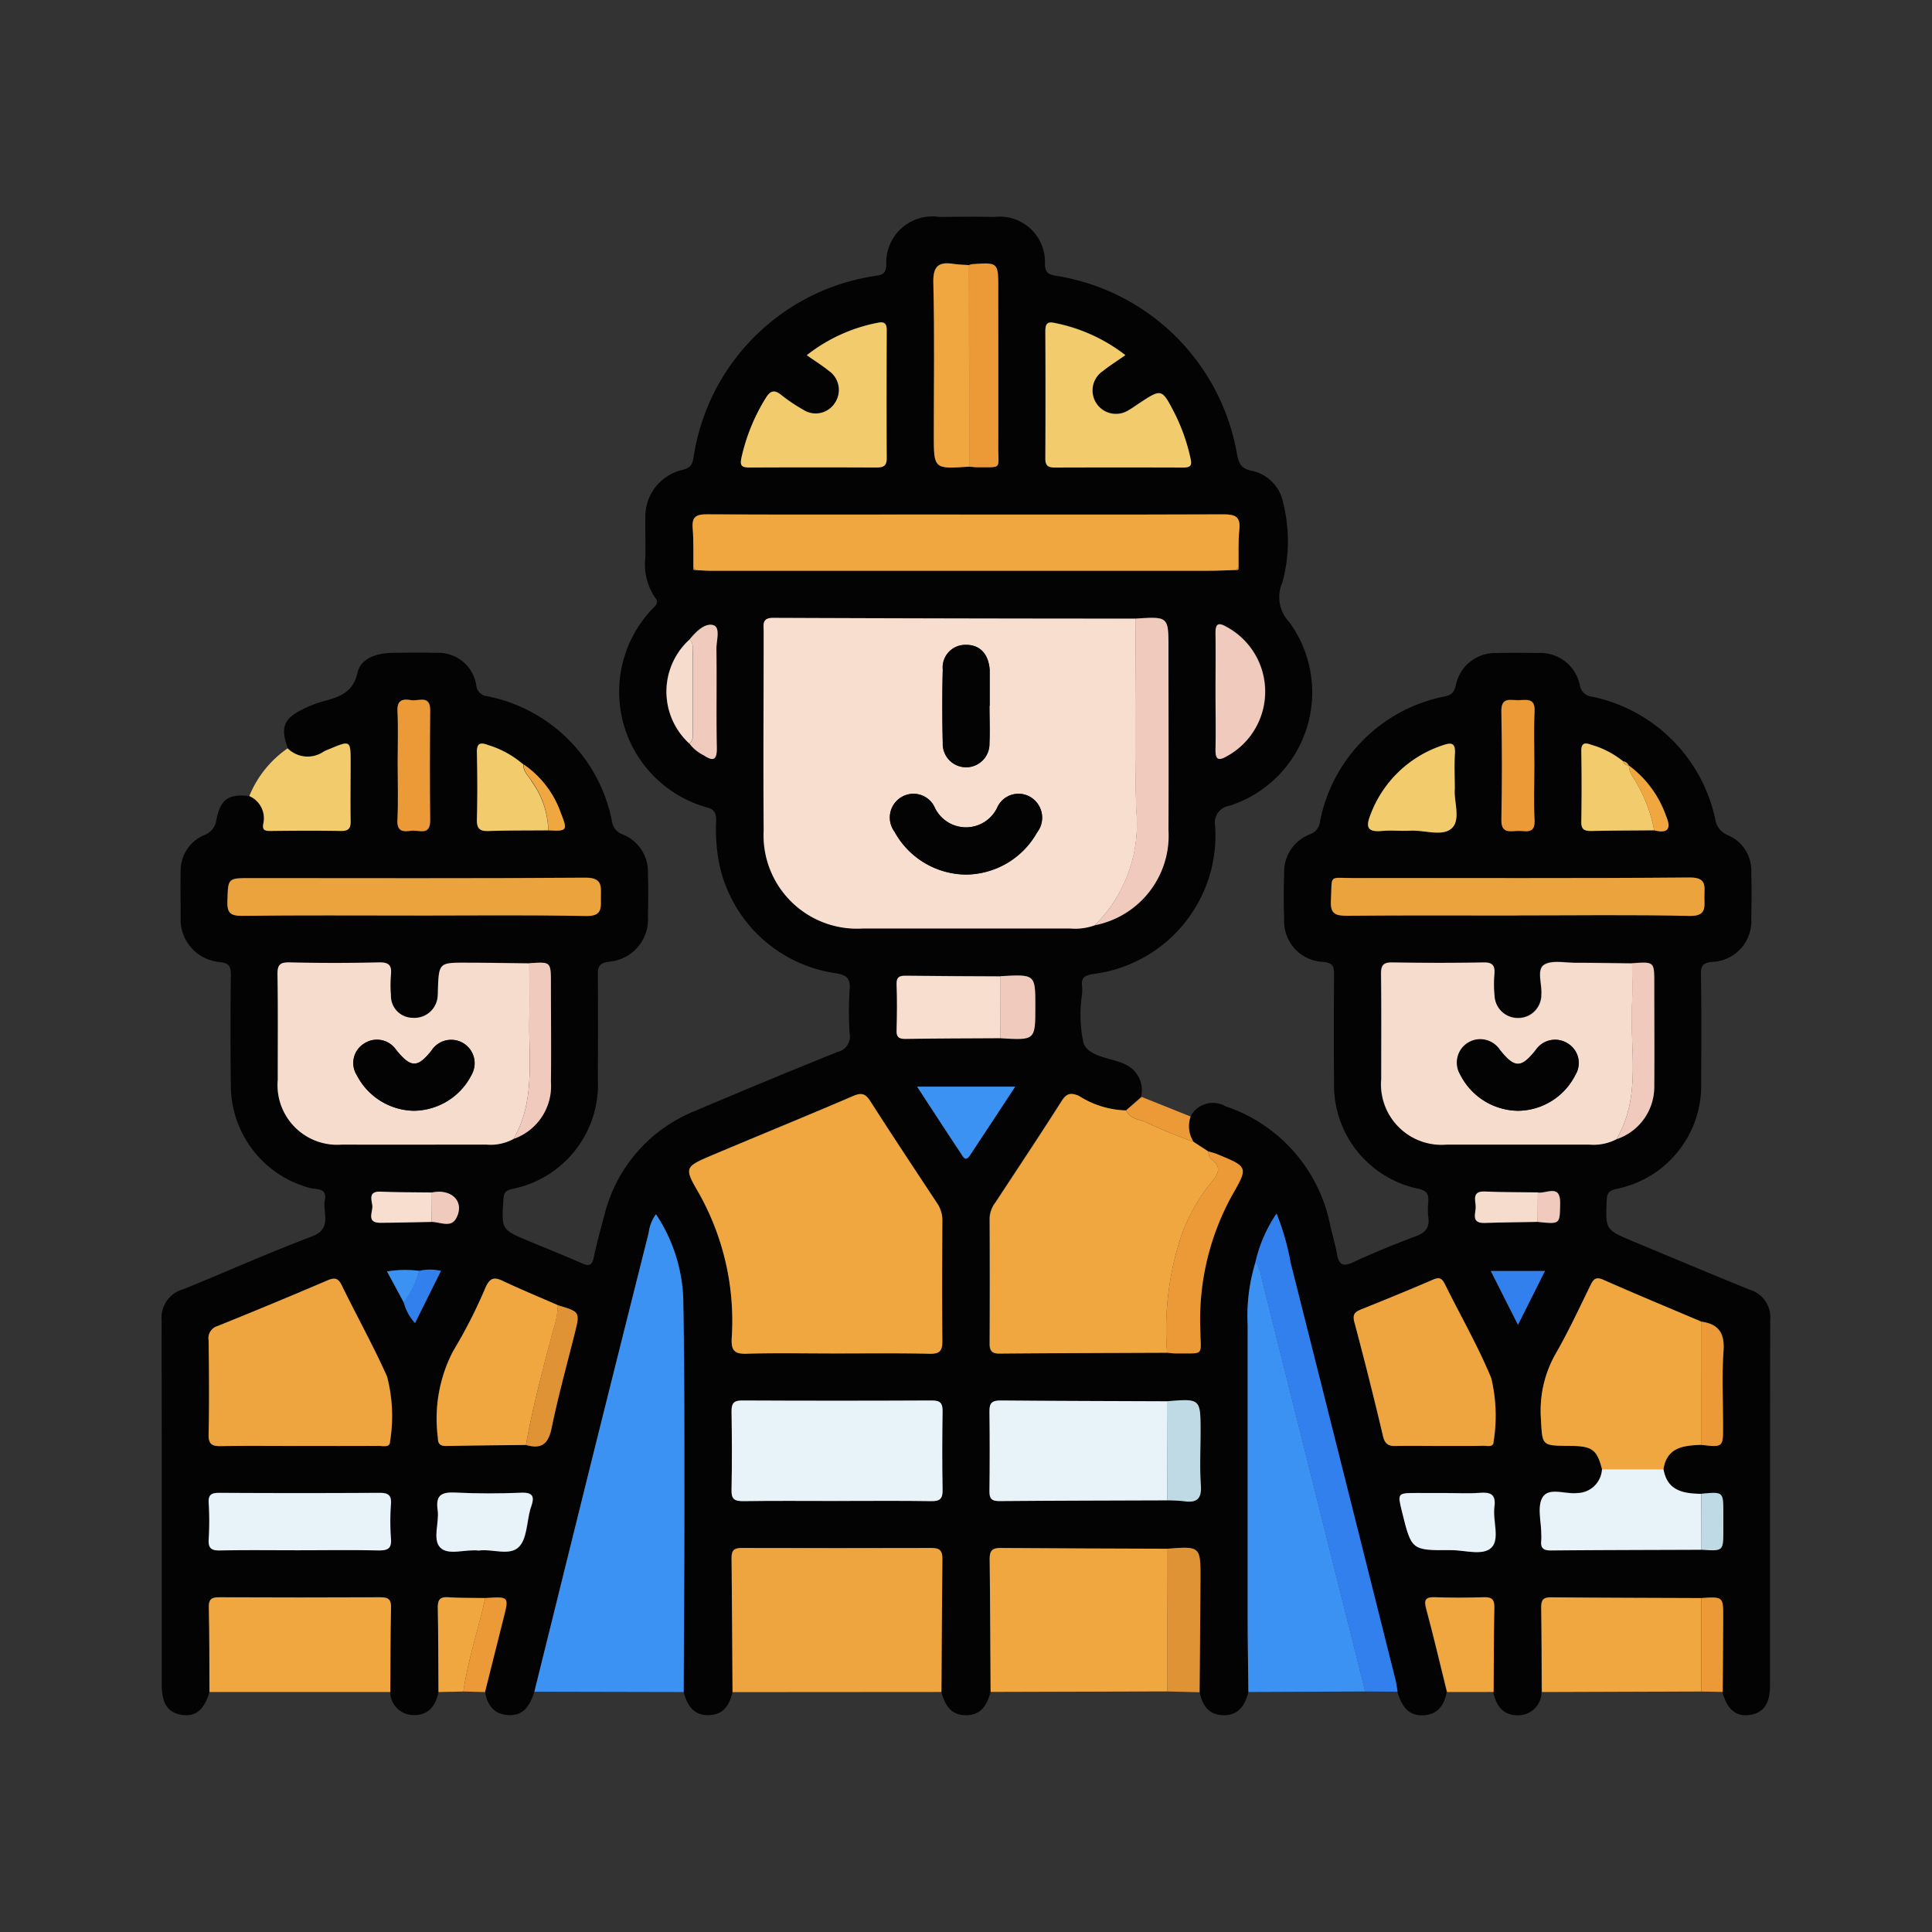 <svg xmlns="http://www.w3.org/2000/svg" width="65" height="65" viewBox="0 0 65 65">
  <rect x="0" y="0" width="65" height="65" fill="#333333" stroke="none"/>
  <g id="_19" data-name="19" transform="translate(-810 -4484)">
    <rect id="Rectángulo_307381" data-name="Rectángulo 307381" width="65" height="65" transform="translate(810 4484)" fill="none"/>
    <g id="Grupo_970478" data-name="Grupo 970478" transform="translate(277.353 4126.827)">
      <path id="Trazado_637736" data-name="Trazado 637736" d="M572.7,394.737a.846.846,0,0,1,1.176-.345,5.3,5.3,0,0,1,3.525,4.008c.073.326.173.646.23.974.066.378.216.418.557.259.683-.319,1.384-.6,2.09-.867.336-.125.479-.305.421-.661a2.21,2.21,0,0,1,0-.475c.014-.247-.01-.389-.331-.462a3.563,3.563,0,0,1-2.839-3.582c-.011-1.2-.007-2.395,0-3.592,0-.268,0-.427-.364-.459a1.368,1.368,0,0,1-1.314-1.444c-.02-.51-.016-1.021,0-1.532a1.351,1.351,0,0,1,.877-1.32.507.507,0,0,0,.328-.422,5.323,5.323,0,0,1,4.219-4.218c.237-.057.3-.167.352-.376A1.349,1.349,0,0,1,583,379.144c.458-.013.916-.008,1.374,0a1.355,1.355,0,0,1,1.426,1.084.453.453,0,0,0,.4.382,5.347,5.347,0,0,1,4.15,4.1.7.7,0,0,0,.436.567,1.276,1.276,0,0,1,.78,1.217c.015.528.012,1.056,0,1.584a1.368,1.368,0,0,1-1.3,1.456c-.327.032-.4.125-.392.434.019,1.2.013,2.395.006,3.592a3.546,3.546,0,0,1-2.857,3.614c-.237.057-.309.131-.319.37-.044,1-.053,1,.891,1.395,1.312.546,2.622,1.1,3.939,1.632a.964.964,0,0,1,.67,1.007c-.01,4.1-.005,8.205-.007,12.308,0,.6-.213.909-.664.981-.476.076-.771-.166-.938-.77.005-.835.013-1.669.016-2.5,0-.707,0-.707-.74-.658-1.687-.007-3.374-.01-5.06-.025-.262,0-.326.1-.322.341.016.948.016,1.9.021,2.846a.782.782,0,0,1-.805.781c-.5,0-.724-.333-.819-.781.006-.946,0-1.892.025-2.838.007-.284-.094-.359-.362-.35-.543.017-1.087.019-1.63,0-.317-.011-.387.074-.3.39.253.928.471,1.865.7,2.8-.081.436-.3.753-.776.779-.545.03-.747-.35-.884-.791-.025-.138-.041-.279-.075-.414q-1.76-7.013-3.526-14.026A8.342,8.342,0,0,0,575.6,398a4.848,4.848,0,0,0-.708,1.622,6.132,6.132,0,0,0-.267,2.133q0,4.932,0,9.864c0,.826.016,1.651.024,2.477-.112.431-.311.783-.822.783s-.728-.324-.818-.775c.01-1.264.024-2.528.03-3.792.005-1.123,0-1.123-1.131-1.035-1.864-.007-3.729-.01-5.594-.026-.27,0-.374.081-.371.359.018,1.494.022,2.989.031,4.484-.114.432-.31.786-.827.786s-.714-.351-.826-.785c.009-1.493.014-2.985.032-4.478,0-.27-.084-.369-.363-.367q-3.189.013-6.378,0c-.237,0-.356.057-.353.32.017,1.51.023,3.02.033,4.53-.1.444-.313.778-.821.778s-.711-.351-.823-.783c.009-2.041.025-4.082.024-6.123,0-2.376.006-4.752-.039-7.128a5.471,5.471,0,0,0-.917-2.821,1.313,1.313,0,0,0-.244.622q-.976,3.884-1.946,7.769-.956,3.834-1.9,7.67c-.138.439-.338.821-.884.791-.479-.027-.7-.341-.775-.779l.622-2.479c.185-.736.185-.736-.611-.684-.418-.007-.837,0-1.254-.026-.288-.019-.35.1-.345.363.018.941.017,1.883.023,2.825-.1.469-.34.807-.871.778a.779.779,0,0,1-.754-.777c.006-.949,0-1.9.024-2.847.007-.3-.127-.341-.378-.34q-2.691.01-5.381,0c-.255,0-.379.042-.371.34.023.949.017,1.9.022,2.847-.169.6-.463.845-.938.77-.452-.071-.664-.376-.664-.98,0-4.1,0-8.2-.007-12.305a.988.988,0,0,1,.715-1.028c1.448-.583,2.872-1.228,4.333-1.777.714-.268.36-.8.444-1.226s-.293-.35-.511-.411a3.573,3.573,0,0,1-2.651-3.411q-.024-1.874,0-3.75c0-.3-.055-.4-.384-.439a1.439,1.439,0,0,1-1.305-1.522c0-.51-.011-1.021,0-1.531a1.3,1.3,0,0,1,.786-1.215.628.628,0,0,0,.417-.519c.141-.7.4-.868,1.109-.8a.814.814,0,0,1,.476.907c-.05.229.032.268.233.267.79-.007,1.581-.011,2.371,0,.256,0,.334-.083.329-.332-.013-.65,0-1.3,0-1.949,0-.777,0-.777-.718-.473a1.527,1.527,0,0,0-.192.086.951.951,0,0,1-1.209-.112c-.25-.7-.137-1,.516-1.315a3.636,3.636,0,0,1,.585-.237c.556-.159,1.084-.254,1.251-1,.108-.481.656-.648,1.164-.656s.987-.014,1.48,0a1.287,1.287,0,0,1,1.348,1.093.4.4,0,0,0,.359.364,5.328,5.328,0,0,1,4.2,4.178.547.547,0,0,0,.349.466,1.348,1.348,0,0,1,.866,1.327c.017.475.011.951,0,1.427a1.426,1.426,0,0,1-1.3,1.534c-.389.049-.386.219-.384.5q.011,1.718,0,3.435a3.583,3.583,0,0,1-2.881,3.712c-.213.053-.281.117-.295.334-.069,1.033-.076,1.033.854,1.42.6.249,1.2.489,1.8.753.243.108.33.048.384-.2.1-.48.23-.956.36-1.431a5.077,5.077,0,0,1,3.033-3.494q2.4-1.022,4.817-1.994a.529.529,0,0,0,.4-.614,10.784,10.784,0,0,1,0-1.478c.031-.384-.1-.494-.471-.554a4.683,4.683,0,0,1-3.921-3.7,6,6,0,0,1-.1-1.42c0-.232-.025-.377-.3-.455a4.04,4.04,0,0,1-1.813-6.717c.112-.111.176-.2.054-.351a2,2,0,0,1-.323-1.354c.009-.44-.006-.881,0-1.321a1.613,1.613,0,0,1,1.255-1.618c.212-.058.31-.126.358-.361a7.268,7.268,0,0,1,6.211-6.177c.234-.045.263-.148.283-.347a1.551,1.551,0,0,1,1.785-1.623c.617-.007,1.233-.013,1.85,0a1.521,1.521,0,0,1,1.7,1.6c.019.277.118.335.369.378a7.343,7.343,0,0,1,6.093,5.993c.056.292.113.484.474.564a1.361,1.361,0,0,1,1.085,1.106,5.254,5.254,0,0,1-.032,2.659,1.215,1.215,0,0,0,.235,1.333,4.007,4.007,0,0,1-2.025,6.181.565.565,0,0,0-.473.651,4.7,4.7,0,0,1-4.15,5.012c-.271.054-.358.149-.324.4a2.033,2.033,0,0,1,0,.264,4.474,4.474,0,0,0,.052,1.671c.205.464.922.471,1.4.7a.95.95,0,0,1,.532,1.091l-.521.454a3.1,3.1,0,0,1-1.587-.487c-.286-.119-.417-.08-.582.179-.727,1.14-1.477,2.266-2.219,3.4a.939.939,0,0,0-.2.531q.008,2.109,0,4.219c0,.242.068.344.327.342,1.88-.016,3.761-.02,5.641-.028.1.008.209.025.313.024.962-.012.817.116.8-.8a8.659,8.659,0,0,1,1.081-4.541c.533-.933.527-.937-.52-1.367-.1-.039-.2-.062-.3-.093l-.491-.319A.976.976,0,0,1,572.7,394.737Zm14.737-11.813a.227.227,0,0,0-.186-.138,3.031,3.031,0,0,0-1.058-.551c-.232-.086-.354-.077-.349.226q.021,1.182,0,2.363c-.005.275.124.312.351.307.7-.015,1.4-.016,2.1-.022.489.12.577-.069.4-.5a3.575,3.575,0,0,0-1.246-1.684ZM546.753,399.93a3.675,3.675,0,0,0-1.084.02l.563,1.041a1.605,1.605,0,0,0,.379.7l.871-1.753A1.6,1.6,0,0,0,546.753,399.93Zm.419-1.648c.28,0,.637.2.813-.106.28-.488-.031-.92-.6-.91a1.869,1.869,0,0,0-.207.026c-.578-.008-1.157,0-1.734-.028-.413-.018-.292.284-.27.466.026.207-.218.584.266.582C546.018,398.31,546.6,398.293,547.173,398.283Zm37.208,0c.764.08.74.079.761-.6.022-.709-.468-.334-.756-.391-.6-.008-1.191,0-1.785-.03-.433-.02-.32.285-.306.5s-.177.572.3.557C583.191,398.3,583.786,398.294,584.38,398.282Zm-28.545-16.1a1.306,1.306,0,0,0,.479.395c.3.2.453.2.445-.242-.021-1.1,0-2.21-.013-3.315,0-.284.15-.735-.1-.816-.276-.091-.591.218-.807.483A2.367,2.367,0,0,0,555.835,382.186Zm-4.74,2.923c.631.035.656.01.422-.571a3.3,3.3,0,0,0-1.257-1.646,3.228,3.228,0,0,0-1.183-.653c-.27-.1-.383-.061-.377.253.013.754.016,1.509,0,2.263-.008.31.111.386.4.376C549.762,385.11,550.429,385.115,551.1,385.109Zm15.214,4.907c-1.052-.006-2.1-.007-3.155-.021-.226,0-.356.022-.344.3.022.507.015,1.017,0,1.525-.006.22.05.309.29.3,1.069-.018,2.138-.018,3.207-.024,1.17.071,1.17.071,1.17-1.07C567.48,389.95,567.48,389.95,566.309,390.016Zm-1.062-23.923c-.174-.013-.349-.014-.521-.041-.507-.078-.693.077-.679.64.044,1.7.016,3.406.016,5.109,0,1.154,0,1.154,1.189,1.073.1.008.21.023.315.022.79-.01.66.084.663-.676.007-1.777,0-3.554,0-5.33,0-.89,0-.891-.884-.827A.465.465,0,0,0,565.248,366.093Zm24.629,43.217c.749.054.749.054.749-.654v-.578c0-.719,0-.719-.743-.648-.6-.01-1.145-.1-1.269-.831.117-.743.683-.791,1.263-.816.744.086.744.086.745-.65,0-.838-.046-1.68.015-2.514.044-.611-.178-.905-.756-.983-1.1-.466-2.2-.923-3.293-1.406-.257-.114-.331-.015-.43.187-.371.758-.727,1.525-1.145,2.257a3.869,3.869,0,0,0-.523,2.209c.051.929.012.931.956.936.765,0,.924.117,1.1.781a.846.846,0,0,1-.824.8c-.4.049-.958-.206-1.172.143-.188.307-.043.819-.045,1.24a1.876,1.876,0,0,1,0,.211c-.029.244.058.339.319.337C586.505,409.319,588.191,409.317,589.876,409.31Zm-38.464-8.225c-.626-.274-1.258-.535-1.875-.826-.292-.138-.422-.062-.554.219a16.782,16.782,0,0,1-1.1,2.16,4.922,4.922,0,0,0-.508,2.9c0,.2.064.288.273.284.9-.016,1.794-.024,2.69-.034.5.148.75-.015.861-.558.218-1.065.51-2.115.774-3.17C552.166,401.31,552.168,401.311,551.412,401.085Zm20.493,3.233c-1.866-.007-3.732-.01-5.6-.027-.27,0-.376.073-.373.354q.018,1.347,0,2.694c0,.245.065.339.326.337,1.883-.016,3.767-.018,5.65-.025a5.683,5.683,0,0,1,.578.029c.427.062.589-.084.559-.536-.041-.6-.01-1.2-.01-1.795C573.038,404.224,573.038,404.224,571.906,404.318Zm2.332-27.967c.07.009.1-.021.08-.09.006-.422-.018-.847.026-1.265.046-.441-.137-.519-.536-.517-3.486.013-6.972.006-10.457.006-2.306,0-4.613.007-6.919-.007-.359,0-.51.082-.479.466.035.437.018.879.024,1.319-.016.069.011.1.082.092.157.008.315.024.472.024q8.381,0,16.762,0C573.606,376.377,573.922,376.36,574.237,376.351Zm-23.782,13.231c-.7-.008-1.407-.019-2.11-.022-.933,0-.933,0-.966.943a1.667,1.667,0,0,1-.009.211.782.782,0,0,1-.844.7.736.736,0,0,1-.727-.756,4.26,4.26,0,0,1,0-.686c.033-.315-.06-.43-.4-.422q-1.5.035-3.01,0c-.331-.008-.411.089-.406.411.02,1.179,0,2.359.009,3.538a2.007,2.007,0,0,0,2.16,2.18c1.619.007,3.239,0,4.859,0a1.611,1.611,0,0,0,.914-.19,1.882,1.882,0,0,0,1.253-1.92c.019-1.1,0-2.205,0-3.308C551.182,389.531,551.181,389.531,550.455,389.582Zm36.575,5.919a1.857,1.857,0,0,0,1.271-1.8c.014-1.157,0-2.314,0-3.471,0-.705,0-.705-.749-.653-.633-.008-1.265-.021-1.9-.02-.366,0-.822-.1-1.073.073s-.054.656-.084,1a.775.775,0,0,1-.761.784.784.784,0,0,1-.813-.736,4.013,4.013,0,0,1-.006-.738c.022-.281-.047-.4-.366-.395-1.02.02-2.041.018-3.062,0-.3,0-.39.082-.386.384.016,1.179,0,2.358.007,3.536a2.036,2.036,0,0,0,2.2,2.208c1.6,0,3.2,0,4.8,0A1.67,1.67,0,0,0,587.029,395.5Zm-16.177-17.515q-6.1-.01-12.2-.026c-.381,0-.316.232-.317.452,0,2.236-.014,4.471,0,6.707a3.142,3.142,0,0,0,3.338,3.291q3.486.008,6.972,0a1.942,1.942,0,0,0,.831-.108,3.072,3.072,0,0,0,2.475-3.2c.013-2.037,0-4.075,0-6.112C571.96,377.914,571.96,377.914,570.853,377.987Zm-10.084,24.721c1.057,0,2.114-.011,3.17.007.326.005.42-.1.416-.419-.016-1.356-.01-2.712,0-4.068a1.02,1.02,0,0,0-.185-.59c-.746-1.131-1.5-2.259-2.226-3.4-.158-.247-.283-.322-.578-.2-1.566.673-3.145,1.316-4.715,1.979-.987.416-.992.428-.475,1.317a8.766,8.766,0,0,1,1.091,4.875c-.016.391.089.517.494.505C558.76,402.689,559.765,402.709,560.769,402.709Zm-18.082,3.113c.9,0,1.8,0,2.693,0,.143,0,.392.072.391-.144a5.31,5.31,0,0,0-.1-2.188c-.466-1.041-1.024-2.04-1.523-3.067-.122-.252-.238-.272-.481-.169q-1.84.787-3.7,1.537a.424.424,0,0,0-.3.477c.01,1.056.02,2.112,0,3.167-.008.355.138.4.435.395C540.962,405.811,541.824,405.821,542.687,405.821Zm18.126,1.85c1.055,0,2.111-.01,3.166.007.3,0,.389-.091.383-.387-.017-.879-.014-1.759,0-2.638,0-.272-.079-.363-.359-.362q-3.192.016-6.385,0c-.284,0-.361.1-.357.366.013.879.017,1.759,0,2.638-.007.306.093.388.389.383C558.7,407.661,559.757,407.671,560.812,407.671Zm20.318-1.85c.474,0,.949,0,1.423,0,.128,0,.341.058.342-.137a5.459,5.459,0,0,0-.078-2.137c-.448-1.083-1.039-2.106-1.558-3.16-.1-.2-.181-.25-.4-.156-.8.348-1.617.677-2.43,1.006-.209.085-.285.172-.217.427.339,1.271.656,2.547.961,3.826.061.258.171.345.426.338C580.11,405.811,580.62,405.821,581.13,405.821Zm-34.584-17.846v0c1.938,0,3.876-.024,5.813.015.578.012.5-.3.5-.655.007-.373.036-.639-.522-.634-3.752.029-7.5.014-11.256.014-.784,0-.761,0-.787.769-.013.386.079.509.488.5C542.706,387.962,544.626,387.975,546.546,387.975Zm37.127,0v0c1.938,0,3.876-.027,5.813.016.583.013.5-.3.5-.647s.093-.65-.5-.645c-3.77.033-7.54.013-11.309.018-.855,0-.708-.141-.757.757-.025.448.151.515.542.512C579.868,387.966,581.771,387.975,583.673,387.975Zm-13.164-18.853a5.664,5.664,0,0,0-2.4-1.091c-.256-.057-.292.078-.292.289q.007,2.138,0,4.277c0,.23.084.306.308.3q2.165-.011,4.33,0c.229,0,.306-.051.248-.3a6.393,6.393,0,0,0-.542-1.535c-.43-.828-.43-.828-1.214-.307-.1.068-.2.144-.308.2a.787.787,0,0,1-.892-1.3C569.979,369.475,570.232,369.316,570.509,369.122Zm-10.719,0c.269.188.521.346.752.53a.78.78,0,0,1,.2,1.076.767.767,0,0,1-1.067.23,5.658,5.658,0,0,1-.742-.5c-.248-.2-.379-.122-.527.12a6.441,6.441,0,0,0-.807,1.988c-.059.268,0,.337.264.335q2.135-.013,4.271,0c.23,0,.353-.042.351-.315-.01-1.423-.007-2.846,0-4.27,0-.216-.043-.341-.295-.285A5.548,5.548,0,0,0,559.79,369.124Zm-17.1,40.206c.9,0,1.794-.011,2.69.006.306.006.453-.051.424-.4a7.812,7.812,0,0,1,0-1.159c.021-.311-.1-.381-.39-.379q-2.691.017-5.381,0c-.263,0-.379.051-.361.343a10.072,10.072,0,0,1,0,1.213c-.018.3.081.388.38.382C540.927,409.318,541.807,409.33,542.686,409.33Zm38.905-25.6c0-.451-.019-.82.005-1.187.025-.383-.121-.393-.43-.283a3.894,3.894,0,0,0-2.411,2.329c-.183.453-.069.589.4.545.313-.029.632.01.946-.009.482-.028,1.1.216,1.409-.1C581.79,384.726,581.557,384.116,581.591,383.729Zm-8.047-3.31c0,.651.01,1.3,0,1.954-.007.327.072.425.382.243a2.477,2.477,0,0,0-.011-4.352c-.331-.193-.377-.047-.371.255C573.553,379.151,573.544,379.785,573.544,380.419Zm7.77,26.986h-1c-.645,0-.645,0-.484.65.315,1.274.315,1.282,1.632,1.271.47,0,1.086.2,1.371-.084s.035-.9.1-1.371c.055-.43-.133-.5-.5-.473S581.684,407.405,581.314,407.405Zm-32.555,1.937c.436-.066,1.026.186,1.339-.109.282-.266.274-.84.394-1.278.009-.034.023-.067.034-.1.109-.317.062-.471-.338-.455-.737.03-1.477.032-2.213-.005-.455-.023-.678.073-.6.583.062.429-.179,1,.089,1.268S548.295,409.29,548.759,409.342Zm35.509-26.383c0-.617-.026-1.234.008-1.849.027-.482-.288-.383-.552-.383s-.574-.111-.565.373c.023,1.215.025,2.431,0,3.645-.01.48.29.387.556.379s.588.126.561-.369C584.243,384.158,584.268,383.558,584.268,382.959Zm-38.242-.081c0,.632.021,1.266-.008,1.9-.018.4.225.38.471.347s.637.19.631-.353c-.015-1.229-.012-2.46,0-3.689.005-.54-.39-.314-.636-.351s-.483-.031-.464.357C546.046,381.683,546.026,382.281,546.026,382.879ZM563.5,393.732c.526.8.994,1.526,1.468,2.244.069.105.152.3.3.073.5-.752.995-1.508,1.527-2.317Zm20.215,8.013.908-1.809H582.8Z" fill="#030303"/>
      <path id="Trazado_637737" data-name="Trazado 637737" d="M597.3,538.993q.951-3.835,1.9-7.67.968-3.886,1.946-7.769a1.313,1.313,0,0,1,.244-.622,5.47,5.47,0,0,1,.917,2.821c.045,2.375.038,4.752.039,7.128,0,2.041-.015,4.082-.024,6.123Z" transform="translate(-46.674 -124.905)" fill="#3c92f2"/>
      <path id="Trazado_637738" data-name="Trazado 637738" d="M628.662,580.782c-.01-1.51-.016-3.02-.033-4.53,0-.263.116-.321.353-.32q3.189.009,6.378,0c.278,0,.366.1.363.367-.017,1.492-.022,2.985-.032,4.478Z" transform="translate(-71.37 -166.679)" fill="#eea53f"/>
      <path id="Trazado_637739" data-name="Trazado 637739" d="M710.634,544.949c-.008-.826-.024-1.651-.024-2.477q0-4.932,0-9.864a6.131,6.131,0,0,1,.267-2.133,1.4,1.4,0,0,1,.2.536q1.743,6.961,3.487,13.921Z" transform="translate(-135.986 -130.851)" fill="#3c92f2"/>
      <path id="Trazado_637740" data-name="Trazado 637740" d="M669.664,580.78c-.009-1.495-.013-2.989-.031-4.484,0-.279.1-.362.371-.359,1.865.015,3.729.019,5.594.026q0,2.4.009,4.8Z" transform="translate(-103.69 -166.684)" fill="#f1a740"/>
      <path id="Trazado_637741" data-name="Trazado 637741" d="M545.6,586.958c-.005-.949,0-1.9-.022-2.847-.007-.3.116-.341.371-.34q2.691.012,5.381,0c.251,0,.385.039.378.34-.022.949-.018,1.9-.024,2.847Z" transform="translate(-5.905 -172.859)" fill="#f0a73f"/>
      <path id="Trazado_637742" data-name="Trazado 637742" d="M715.558,538.894q-1.744-6.96-3.487-13.921a1.4,1.4,0,0,0-.2-.536,4.848,4.848,0,0,1,.708-1.622,8.342,8.342,0,0,1,.474,1.647q1.768,7.012,3.526,14.026c.034.136.05.276.075.414Z" transform="translate(-136.985 -124.813)" fill="#3280ee"/>
      <path id="Trazado_637743" data-name="Trazado 637743" d="M757.265,586.959c-.006-.949-.006-1.9-.021-2.846,0-.241.06-.344.322-.341,1.687.016,3.373.018,5.06.025q0,1.572,0,3.144Z" transform="translate(-172.744 -172.859)" fill="#f0a73f"/>
      <path id="Trazado_637744" data-name="Trazado 637744" d="M553.329,448.314a.951.951,0,0,0,1.209.112,1.526,1.526,0,0,1,.192-.086c.718-.3.718-.3.718.473,0,.65-.009,1.3,0,1.949.005.249-.073.337-.329.332-.79-.014-1.581-.009-2.371,0-.2,0-.283-.037-.233-.267a.814.814,0,0,0-.476-.907A3.6,3.6,0,0,1,553.329,448.314Z" transform="translate(-11.005 -65.964)" fill="#f2cc6c"/>
      <path id="Trazado_637745" data-name="Trazado 637745" d="M739.547,586.952c-.232-.934-.451-1.871-.7-2.8-.086-.316-.016-.4.3-.39.543.019,1.087.018,1.63,0,.268-.009.369.065.362.35-.022.946-.018,1.892-.025,2.838Z" transform="translate(-158.215 -172.852)" fill="#f0a73f"/>
      <path id="Trazado_637746" data-name="Trazado 637746" d="M697.8,580.732q0-2.4-.009-4.8c1.132-.088,1.136-.088,1.13,1.035-.006,1.264-.019,2.528-.03,3.792Z" transform="translate(-125.886 -166.652)" fill="#e09335"/>
      <path id="Trazado_637747" data-name="Trazado 637747" d="M581.987,586.951c-.006-.942-.005-1.883-.023-2.825-.005-.262.057-.382.345-.363.417.027.836.019,1.254.026-.234,1.051-.584,2.074-.738,3.144Z" transform="translate(-34.588 -172.851)" fill="#f1a740"/>
      <path id="Trazado_637748" data-name="Trazado 637748" d="M586.032,586.962c.154-1.069.5-2.093.738-3.143.8-.052.8-.052.611.684l-.622,2.479Z" transform="translate(-37.795 -172.881)" fill="#ec9a38"/>
      <path id="Trazado_637749" data-name="Trazado 637749" d="M782.657,586.968q0-1.572,0-3.144c.741-.049.743-.049.74.658,0,.834-.01,1.669-.016,2.5Z" transform="translate(-192.774 -172.886)" fill="#ec9a38"/>
      <path id="Trazado_637750" data-name="Trazado 637750" d="M693.471,504.948a.976.976,0,0,0,.1.851,16.819,16.819,0,0,1-1.67-.69c-.229-.07-.48-.112-.6-.366l.521-.454Z" transform="translate(-120.767 -110.211)" fill="#ec9a38"/>
      <path id="Trazado_637751" data-name="Trazado 637751" d="M644.845,438.533a1.943,1.943,0,0,1-.831.108q-3.486,0-6.972,0a3.142,3.142,0,0,1-3.338-3.291c-.017-2.236,0-4.471,0-6.707,0-.22-.064-.454.317-.452q6.1.025,12.2.026c0,2.148-.044,4.3.02,6.444A4.8,4.8,0,0,1,644.845,438.533Zm-4.334-1.706a2.77,2.77,0,0,0,2.392-1.417.809.809,0,0,0-.227-1.193.784.784,0,0,0-1.114.354,1.162,1.162,0,0,1-2.112-.021.786.786,0,0,0-1.124-.321.8.8,0,0,0-.22,1.157A2.77,2.77,0,0,0,640.511,436.827Zm.79-5.678h.005q0-.553,0-1.105c0-.035,0-.07,0-.105-.041-.544-.337-.85-.812-.84a.758.758,0,0,0-.767.826q-.03,1.236,0,2.473a.786.786,0,1,0,1.571.014C641.32,431.992,641.3,431.57,641.3,431.149Z" transform="translate(-75.364 -50.23)" fill="#f8decf"/>
      <path id="Trazado_637752" data-name="Trazado 637752" d="M626.826,512.562c-1,0-2.009-.02-3.012.01-.4.012-.509-.115-.493-.505a8.767,8.767,0,0,0-1.091-4.875c-.517-.889-.511-.9.475-1.317,1.57-.663,3.149-1.306,4.715-1.979.3-.127.42-.051.578.2.731,1.141,1.48,2.269,2.226,3.4a1.021,1.021,0,0,1,.185.59c-.007,1.356-.012,2.712,0,4.068,0,.321-.091.424-.416.419C628.94,512.55,627.883,512.562,626.826,512.562Z" transform="translate(-66.058 -109.853)" fill="#f0a73f"/>
      <path id="Trazado_637753" data-name="Trazado 637753" d="M674.225,504.382c.119.254.37.3.6.366a16.818,16.818,0,0,0,1.67.69l.491.319c.026.082.026.2.082.239.384.288.285.5,0,.836a6.2,6.2,0,0,0-.989,1.778,10.019,10.019,0,0,0-.473,3.925c-1.88.008-3.761.012-5.641.028-.259,0-.328-.1-.327-.342q.011-2.109,0-4.219a.938.938,0,0,1,.2-.531c.742-1.13,1.493-2.255,2.219-3.4.165-.259.3-.3.582-.179A3.1,3.1,0,0,0,674.225,504.382Z" transform="translate(-103.693 -109.85)" fill="#f1a740"/>
      <path id="Trazado_637754" data-name="Trazado 637754" d="M739.711,488.794a1.67,1.67,0,0,1-.912.181c-1.6,0-3.2,0-4.8,0a2.036,2.036,0,0,1-2.2-2.208c0-1.179.009-2.358-.007-3.536,0-.3.088-.389.386-.384,1.02.017,2.041.019,3.062,0,.318-.006.388.113.366.395a4.018,4.018,0,0,0,.006.738.784.784,0,0,0,.813.736.775.775,0,0,0,.761-.784c.031-.345-.162-.828.084-1s.707-.073,1.073-.073c.633,0,1.266.013,1.9.02,0,.42.024.841,0,1.259C740.136,485.695,740.58,487.319,739.711,488.794Zm-3.331-.958a2.184,2.184,0,0,0,1.954-1.21.767.767,0,0,0-.266-1.059.786.786,0,0,0-1.071.227c-.492.612-.707.612-1.2,0a.789.789,0,0,0-1.331.844A2.208,2.208,0,0,0,736.38,487.835Z" transform="translate(-152.681 -93.292)" fill="#f6dccd"/>
      <path id="Trazado_637755" data-name="Trazado 637755" d="M564.445,488.854a1.611,1.611,0,0,1-.913.19c-1.62,0-3.239.006-4.859,0a2.007,2.007,0,0,1-2.16-2.18c0-1.179.011-2.359-.009-3.538-.005-.323.075-.419.406-.411q1.5.035,3.01,0c.339-.008.433.107.4.422a4.253,4.253,0,0,0,0,.686.736.736,0,0,0,.727.756.782.782,0,0,0,.844-.7,1.644,1.644,0,0,0,.009-.211c.033-.944.033-.947.966-.943.7,0,1.407.014,2.11.022,0,.633.009,1.266,0,1.9C564.955,486.2,565.174,487.59,564.445,488.854Zm-3.375-.948a2.2,2.2,0,0,0,1.969-1.215.788.788,0,0,0-1.345-.819c-.478.6-.7.6-1.2-.018a.779.779,0,0,0-1.073-.208.768.768,0,0,0-.248,1.063A2.206,2.206,0,0,0,561.07,487.906Z" transform="translate(-14.521 -93.362)" fill="#f6dccd"/>
      <path id="Trazado_637756" data-name="Trazado 637756" d="M622.467,413.529c-.005-.44.012-.881-.024-1.319-.031-.384.12-.468.479-.466,2.306.015,4.612.007,6.919.007,3.486,0,6.972.008,10.458-.006.4,0,.582.076.536.517-.044.418-.02.843-.026,1.265l-.08.09c-.316.009-.631.026-.946.026q-8.381,0-16.762,0c-.157,0-.315-.015-.472-.024Z" transform="translate(-66.492 -37.267)" fill="#f1a740"/>
      <path id="Trazado_637757" data-name="Trazado 637757" d="M548.581,538.785c-.862,0-1.725-.01-2.587.005-.3.005-.443-.04-.435-.395.024-1.055.015-2.112,0-3.167a.424.424,0,0,1,.3-.477q1.856-.748,3.7-1.537c.243-.1.358-.083.481.169.5,1.027,1.058,2.026,1.523,3.067a5.309,5.309,0,0,1,.1,2.188c0,.215-.248.143-.391.144C550.376,538.788,549.478,538.785,548.581,538.785Z" transform="translate(-5.894 -132.964)" fill="#eea53f"/>
      <path id="Trazado_637758" data-name="Trazado 637758" d="M762.567,538.714c-.581.025-1.146.074-1.263.816l-2.07,0c-.173-.664-.332-.777-1.1-.781-.944-.005-.905-.007-.956-.936a3.869,3.869,0,0,1,.523-2.209c.418-.731.774-1.5,1.145-2.257.1-.2.173-.3.43-.187,1.092.483,2.194.94,3.293,1.406Q762.569,536.641,762.567,538.714Z" transform="translate(-172.69 -132.931)" fill="#f0a73f"/>
      <path id="Trazado_637759" data-name="Trazado 637759" d="M632.176,555.888c-1.055,0-2.111-.01-3.166.006-.3,0-.4-.078-.389-.383.019-.879.015-1.759,0-2.638,0-.269.074-.367.357-.366q3.192.016,6.385,0c.28,0,.363.09.359.362-.013.879-.016,1.759,0,2.638.006.3-.08.392-.383.387C634.287,555.877,633.231,555.888,632.176,555.888Z" transform="translate(-71.363 -148.216)" fill="#e8f2f9"/>
      <path id="Trazado_637760" data-name="Trazado 637760" d="M675.573,555.87c-1.883.007-3.767.009-5.65.025-.261,0-.329-.092-.326-.337q.017-1.347,0-2.694c0-.281.1-.356.373-.354,1.865.017,3.731.019,5.6.027Q675.57,554.2,675.573,555.87Z" transform="translate(-103.661 -148.219)" fill="#e8f2f9"/>
      <path id="Trazado_637761" data-name="Trazado 637761" d="M730.395,538.755c-.51,0-1.02-.01-1.529,0-.255.007-.365-.079-.426-.338-.3-1.279-.622-2.556-.961-3.826-.068-.255.008-.342.217-.427.813-.328,1.625-.657,2.43-1.006.218-.094.3-.04.4.156.52,1.054,1.111,2.077,1.558,3.16a5.46,5.46,0,0,1,.078,2.137c0,.2-.214.135-.342.137C731.344,538.759,730.869,538.755,730.395,538.755Z" transform="translate(-149.265 -132.934)" fill="#eea53f"/>
      <path id="Trazado_637762" data-name="Trazado 637762" d="M584.933,538.752c-.9.011-1.794.018-2.69.035-.21,0-.275-.087-.273-.284a4.921,4.921,0,0,1,.509-2.9,16.79,16.79,0,0,0,1.1-2.16c.132-.282.262-.357.554-.219.618.291,1.249.553,1.875.826a2.933,2.933,0,0,1-.17.873C585.507,536.193,585.163,537.459,584.933,538.752Z" transform="translate(-34.591 -132.965)" fill="#f0a73f"/>
      <path id="Trazado_637763" data-name="Trazado 637763" d="M554.791,470.722c-1.92,0-3.84-.013-5.76.011-.409,0-.5-.118-.488-.5.026-.769,0-.769.787-.769,3.752,0,7.5.015,11.256-.014.559,0,.529.261.522.634-.006.354.074.667-.5.655-1.937-.038-3.875-.015-5.813-.015Z" transform="translate(-8.245 -82.747)" fill="#eba33e"/>
      <path id="Trazado_637764" data-name="Trazado 637764" d="M730.078,470.716c-1.9,0-3.805-.01-5.708.008-.391,0-.567-.064-.542-.512.049-.9-.1-.756.757-.757,3.77-.005,7.54.015,11.309-.018.592-.005.5.3.5.645s.081.66-.5.647c-1.937-.043-3.875-.016-5.813-.016Z" transform="translate(-146.404 -82.741)" fill="#eba33e"/>
      <path id="Trazado_637765" data-name="Trazado 637765" d="M681.169,382.349c-.277.194-.53.353-.763.539a.787.787,0,0,0,.892,1.3c.108-.059.206-.135.308-.2.785-.52.785-.52,1.214.307a6.384,6.384,0,0,1,.542,1.535c.058.252-.019.3-.248.3q-2.165-.007-4.33,0c-.224,0-.309-.075-.308-.3q.011-2.138,0-4.277c0-.212.036-.346.292-.29A5.665,5.665,0,0,1,681.169,382.349Z" transform="translate(-110.66 -13.227)" fill="#f2cc6c"/>
      <path id="Trazado_637766" data-name="Trazado 637766" d="M632.333,382.354a5.548,5.548,0,0,1,2.394-1.092c.252-.056.3.069.295.285-.006,1.423-.008,2.847,0,4.27,0,.273-.122.316-.351.315q-2.135-.009-4.271,0c-.265,0-.323-.067-.264-.335a6.444,6.444,0,0,1,.807-1.988c.147-.241.279-.32.527-.12a5.654,5.654,0,0,0,.742.5.767.767,0,0,0,1.067-.23.78.78,0,0,0-.2-1.076C632.853,382.7,632.6,382.542,632.333,382.354Z" transform="translate(-72.543 -13.23)" fill="#f2cc6c"/>
      <path id="Trazado_637767" data-name="Trazado 637767" d="M759.108,563.413l2.07,0c.124.733.671.821,1.269.831q0,.94-.007,1.88c-1.685.007-3.371.008-5.056.024-.261,0-.348-.093-.319-.337a1.878,1.878,0,0,0,0-.211c0-.421-.144-.933.045-1.24.214-.349.769-.094,1.172-.143A.846.846,0,0,0,759.108,563.413Z" transform="translate(-172.564 -156.811)" fill="#e8f2f9"/>
      <path id="Trazado_637768" data-name="Trazado 637768" d="M548.583,569.115c-.879,0-1.759-.012-2.638.007-.3.006-.4-.082-.38-.382a10.085,10.085,0,0,0,0-1.213c-.018-.291.1-.344.361-.343q2.691.016,5.381,0c.291,0,.411.067.39.379a7.82,7.82,0,0,0,0,1.159c.029.348-.119.4-.424.4C550.376,569.1,549.479,569.115,548.583,569.115Z" transform="translate(-5.897 -159.785)" fill="#e8f2f9"/>
      <path id="Trazado_637769" data-name="Trazado 637769" d="M686.338,438.53a4.8,4.8,0,0,0,1.391-3.872c-.064-2.146-.018-4.3-.02-6.444,1.107-.073,1.107-.073,1.107,1,0,2.037.01,4.075,0,6.112A3.072,3.072,0,0,1,686.338,438.53Z" transform="translate(-116.857 -50.228)" fill="#f0cabd"/>
      <path id="Trazado_637770" data-name="Trazado 637770" d="M661.885,378.717c-1.189.081-1.189.081-1.189-1.073,0-1.7.028-3.407-.016-5.109-.014-.563.172-.718.679-.64.172.026.347.028.521.041Q661.883,375.327,661.885,378.717Z" transform="translate(-96.632 -5.843)" fill="#f1a740"/>
      <path id="Trazado_637771" data-name="Trazado 637771" d="M658.337,487.117c-1.069.006-2.138.006-3.207.024-.24,0-.3-.085-.29-.3.013-.508.02-1.017,0-1.525-.012-.281.118-.306.344-.3,1.052.014,2.1.015,3.155.021Q658.337,486.073,658.337,487.117Z" transform="translate(-92.028 -95.014)" fill="#f8decf"/>
      <path id="Trazado_637772" data-name="Trazado 637772" d="M697.785,519.7a10.018,10.018,0,0,1,.473-3.925,6.2,6.2,0,0,1,.989-1.778c.284-.336.384-.548,0-.836-.056-.042-.056-.157-.082-.239.1.031.2.053.3.093,1.047.43,1.053.434.52,1.367a8.657,8.657,0,0,0-1.081,4.541c.015.916.159.788-.8.8C697.994,519.724,697.889,519.708,697.785,519.7Z" transform="translate(-125.873 -117.015)" fill="#ec9a38"/>
      <path id="Trazado_637773" data-name="Trazado 637773" d="M666.354,378.736q0-3.391-.005-6.782a.468.468,0,0,1,.1-.03c.885-.063.885-.063.885.827,0,1.777.005,3.554,0,5.33,0,.76.127.667-.663.676C666.564,378.76,666.459,378.744,666.354,378.736Z" transform="translate(-101.101 -5.862)" fill="#ec9a38"/>
      <path id="Trazado_637774" data-name="Trazado 637774" d="M732.653,449.729c-.033.387.2,1-.082,1.292-.306.32-.926.075-1.409.1-.315.019-.633-.02-.946.009-.468.044-.581-.092-.4-.545a3.894,3.894,0,0,1,2.411-2.329c.309-.11.455-.1.43.283C732.633,448.909,732.653,449.278,732.653,449.729Z" transform="translate(-151.062 -66.001)" fill="#f2cc6c"/>
      <path id="Trazado_637775" data-name="Trazado 637775" d="M705.5,431.45c0-.634.009-1.267,0-1.9-.006-.3.039-.448.371-.255a2.477,2.477,0,0,1,.011,4.352c-.31.183-.39.085-.382-.243C705.514,432.753,705.5,432.1,705.5,431.45Z" transform="translate(-131.959 -51.031)" fill="#f0cabd"/>
      <path id="Trazado_637776" data-name="Trazado 637776" d="M736.336,567.167c.37,0,.741.023,1.109-.006s.557.043.5.473c-.06.466.19,1.085-.1,1.37s-.9.08-1.371.084c-1.317.011-1.317,0-1.632-1.271-.161-.65-.161-.65.484-.651Z" transform="translate(-155.022 -159.762)" fill="#e8f2f9"/>
      <path id="Trazado_637777" data-name="Trazado 637777" d="M583.185,569.1c-.464-.052-1.029.176-1.3-.1s-.027-.839-.089-1.268c-.074-.51.148-.605.6-.583.736.037,1.476.035,2.213.005.4-.016.447.138.338.455-.011.033-.025.066-.034.1-.12.438-.112,1.012-.394,1.278C584.211,569.288,583.621,569.036,583.185,569.1Z" transform="translate(-34.426 -159.76)" fill="#e8f2f9"/>
      <path id="Trazado_637778" data-name="Trazado 637778" d="M590.6,451.078c-.666.006-1.333,0-2,.023-.288.01-.406-.066-.4-.376.019-.754.016-1.509,0-2.263-.006-.315.107-.356.377-.253a3.228,3.228,0,0,1,1.183.653c-.008.254.193.4.3.6A2.9,2.9,0,0,1,590.6,451.078Z" transform="translate(-39.509 -65.969)" fill="#f2cc6c"/>
      <path id="Trazado_637779" data-name="Trazado 637779" d="M766.065,451.067c-.7.006-1.4.007-2.1.022-.227,0-.356-.032-.351-.307q.022-1.181,0-2.363c-.005-.3.117-.312.349-.226a3.029,3.029,0,0,1,1.057.551.177.177,0,0,0,.186.138l.007,0a.783.783,0,0,0,.163.431A4.964,4.964,0,0,1,766.065,451.067Z" transform="translate(-177.766 -65.959)" fill="#f2cc6c"/>
      <path id="Trazado_637780" data-name="Trazado 637780" d="M752.022,443.448c0,.6-.025,1.2.007,1.8.027.5-.308.361-.561.369s-.567.1-.556-.378c.026-1.215.024-2.431,0-3.645-.009-.484.3-.372.565-.373s.579-.1.552.383C752,442.214,752.022,442.831,752.022,443.448Z" transform="translate(-167.754 -60.488)" fill="#ec9a38"/>
      <path id="Trazado_637781" data-name="Trazado 637781" d="M575.561,443.352c0-.6.021-1.2-.007-1.792-.018-.388.207-.4.464-.357s.642-.189.636.351c-.011,1.23-.014,2.46,0,3.689.006.543-.384.319-.631.353s-.489.054-.471-.347C575.582,444.618,575.561,443.985,575.561,443.352Z" transform="translate(-29.535 -60.474)" fill="#ec9a38"/>
      <path id="Trazado_637782" data-name="Trazado 637782" d="M658.109,502.654h3.3c-.532.809-1.026,1.565-1.527,2.317-.149.224-.232.032-.3-.073C659.1,504.18,658.635,503.459,658.109,502.654Z" transform="translate(-94.606 -108.922)" fill="#3c92f2"/>
      <path id="Trazado_637783" data-name="Trazado 637783" d="M769.191,488.906c.869-1.475.425-3.1.524-4.661.026-.418,0-.839,0-1.259.749-.053.749-.053.749.653,0,1.157.009,2.314,0,3.471A1.857,1.857,0,0,1,769.191,488.906Z" transform="translate(-182.161 -93.404)" fill="#f0cabd"/>
      <path id="Trazado_637784" data-name="Trazado 637784" d="M594,488.9c.729-1.264.51-2.654.53-4.011.009-.633,0-1.265,0-1.9.727-.051.727-.051.727.682,0,1.1.015,2.205,0,3.308A1.882,1.882,0,0,1,594,488.9Z" transform="translate(-44.075 -93.409)" fill="#f0cabd"/>
      <path id="Trazado_637785" data-name="Trazado 637785" d="M697.79,555.831q0-1.666-.006-3.333c1.133-.094,1.133-.094,1.133,1.031,0,.6-.031,1.2.01,1.795.031.452-.132.6-.559.536A5.683,5.683,0,0,0,697.79,555.831Z" transform="translate(-125.878 -148.18)" fill="#bfd9e5"/>
      <path id="Trazado_637786" data-name="Trazado 637786" d="M621.915,429.781c.215-.265.53-.574.807-.483.245.081.091.532.1.816.015,1.1-.008,2.21.013,3.315.008.438-.147.441-.445.242a1.306,1.306,0,0,1-.479-.395c.153-.114.115-.281.116-.434q0-1.311,0-2.623C622.021,430.067,622.062,429.9,621.915,429.781Z" transform="translate(-66.071 -51.09)" fill="#f0cabd"/>
      <path id="Trazado_637787" data-name="Trazado 637787" d="M595.972,542.076c.23-1.293.574-2.559.9-3.829a2.935,2.935,0,0,0,.17-.873c.756.225.753.225.566.974-.265,1.055-.556,2.105-.774,3.17C596.722,542.061,596.477,542.224,595.972,542.076Z" transform="translate(-45.63 -136.289)" fill="#e09335"/>
      <path id="Trazado_637788" data-name="Trazado 637788" d="M782.637,544.124q0-2.074,0-4.147c.577.078.8.372.756.983-.061.834-.015,1.675-.015,2.514C783.381,544.21,783.381,544.21,782.637,544.124Z" transform="translate(-192.76 -138.34)" fill="#ec9a38"/>
      <path id="Trazado_637789" data-name="Trazado 637789" d="M671.361,487.11q0-1.044,0-2.088c1.171-.066,1.171-.066,1.171,1.018C672.532,487.181,672.532,487.181,671.361,487.11Z" transform="translate(-105.052 -95.006)" fill="#f0cabd"/>
      <path id="Trazado_637790" data-name="Trazado 637790" d="M619.063,431.64c.147.119.107.286.107.438q0,1.311,0,2.623c0,.153.037.32-.116.434A2.367,2.367,0,0,1,619.063,431.64Z" transform="translate(-63.219 -52.949)" fill="#f6dccd"/>
      <path id="Trazado_637791" data-name="Trazado 637791" d="M748.822,520.344c-.595.011-1.189.016-1.784.035-.48.016-.289-.341-.3-.557s-.127-.517.306-.5c.594.027,1.19.021,1.785.03Q748.825,519.85,748.822,520.344Z" transform="translate(-164.442 -122.062)" fill="#f6dccd"/>
      <path id="Trazado_637792" data-name="Trazado 637792" d="M573.427,520.35c-.577.01-1.155.027-1.732.03-.484,0-.24-.375-.266-.582-.023-.183-.144-.484.27-.466.577.025,1.156.02,1.734.028Q573.43,519.855,573.427,520.35Z" transform="translate(-26.255 -122.067)" fill="#f8decf"/>
      <path id="Trazado_637793" data-name="Trazado 637793" d="M750.156,533.752l-.913-1.809h1.82Z" transform="translate(-166.438 -132.008)" fill="#3280ee"/>
      <path id="Trazado_637794" data-name="Trazado 637794" d="M782.633,569.1q0-.94.007-1.88c.743-.072.743-.072.743.648v.578C783.382,569.154,783.382,569.154,782.633,569.1Z" transform="translate(-192.756 -159.79)" fill="#bfd9e5"/>
      <path id="Trazado_637795" data-name="Trazado 637795" d="M577.087,531.768a1.6,1.6,0,0,1,.728,0l-.871,1.753a1.606,1.606,0,0,1-.379-.7A3.03,3.03,0,0,0,577.087,531.768Z" transform="translate(-30.334 -131.838)" fill="#3280ee"/>
      <path id="Trazado_637796" data-name="Trazado 637796" d="M581.008,520.36q0-.5.005-.99a1.884,1.884,0,0,1,.207-.026c.57-.011.881.422.6.91C581.645,520.56,581.288,520.364,581.008,520.36Z" transform="translate(-33.835 -122.077)" fill="#f0cabd"/>
      <path id="Trazado_637797" data-name="Trazado 637797" d="M772.017,453.826a4.964,4.964,0,0,0-.687-1.749.784.784,0,0,1-.163-.431,3.576,3.576,0,0,1,1.246,1.684C772.595,453.757,772.506,453.946,772.017,453.826Z" transform="translate(-183.718 -68.718)" fill="#f0a73f"/>
      <path id="Trazado_637798" data-name="Trazado 637798" d="M596.419,453.693a2.9,2.9,0,0,0-.532-1.62c-.109-.194-.311-.343-.3-.6a3.3,3.3,0,0,1,1.257,1.646C597.074,453.7,597.05,453.728,596.419,453.693Z" transform="translate(-45.324 -68.584)" fill="#f1a740"/>
      <path id="Trazado_637799" data-name="Trazado 637799" d="M756.683,520.275q0-.494,0-.989c.288.057.778-.319.756.391C757.423,520.354,757.447,520.355,756.683,520.275Z" transform="translate(-172.303 -121.993)" fill="#f0cabd"/>
      <path id="Trazado_637800" data-name="Trazado 637800" d="M574.993,531.807a3.03,3.03,0,0,1-.521,1.061l-.563-1.041A3.673,3.673,0,0,1,574.993,531.807Z" transform="translate(-28.24 -131.876)" fill="#3c92f2"/>
      <path id="Trazado_637801" data-name="Trazado 637801" d="M770.442,451.109a.177.177,0,0,1-.186-.138A.227.227,0,0,1,770.442,451.109Z" transform="translate(-183.001 -68.186)" fill="#f0a73f"/>
      <path id="Trazado_637802" data-name="Trazado 637802" d="M708.793,420.259l.08-.09C708.889,420.237,708.863,420.267,708.793,420.259Z" transform="translate(-134.556 -43.907)" fill="#e09335"/>
      <path id="Trazado_637803" data-name="Trazado 637803" d="M622.554,420.171l.082.092C622.565,420.271,622.539,420.24,622.554,420.171Z" transform="translate(-66.579 -43.909)" fill="#e09335"/>
      <path id="Trazado_637804" data-name="Trazado 637804" d="M656.367,458.823a2.77,2.77,0,0,1-2.405-1.442.8.8,0,0,1,.22-1.157.786.786,0,0,1,1.124.321,1.162,1.162,0,0,0,2.112.021.784.784,0,0,1,1.114-.354.809.809,0,0,1,.227,1.193A2.77,2.77,0,0,1,656.367,458.823Z" transform="translate(-91.22 -72.226)" fill="#030303"/>
      <path id="Trazado_637805" data-name="Trazado 637805" d="M663.684,434.527c0,.421.018.843,0,1.262a.786.786,0,1,1-1.571-.014q-.031-1.236,0-2.473a.758.758,0,0,1,.767-.826c.475-.01.771.3.812.84,0,.035,0,.07,0,.105q0,.552,0,1.105Z" transform="translate(-97.746 -53.608)" fill="#030303"/>
      <path id="Trazado_637806" data-name="Trazado 637806" d="M745.939,497.586a2.208,2.208,0,0,1-1.916-1.2.788.788,0,0,1,1.331-.844c.495.617.71.617,1.2,0a.786.786,0,0,1,1.071-.227.767.767,0,0,1,.266,1.059A2.184,2.184,0,0,1,745.939,497.586Z" transform="translate(-162.241 -103.042)" fill="#030303"/>
      <path id="Trazado_637807" data-name="Trazado 637807" d="M570.568,497.584a2.206,2.206,0,0,1-1.9-1.2.768.768,0,0,1,.248-1.063.779.779,0,0,1,1.073.208c.5.618.726.622,1.2.018a.788.788,0,0,1,1.345.819A2.2,2.2,0,0,1,570.568,497.584Z" transform="translate(-24.019 -103.041)" fill="#030303"/>
    </g>
  </g>
</svg>
